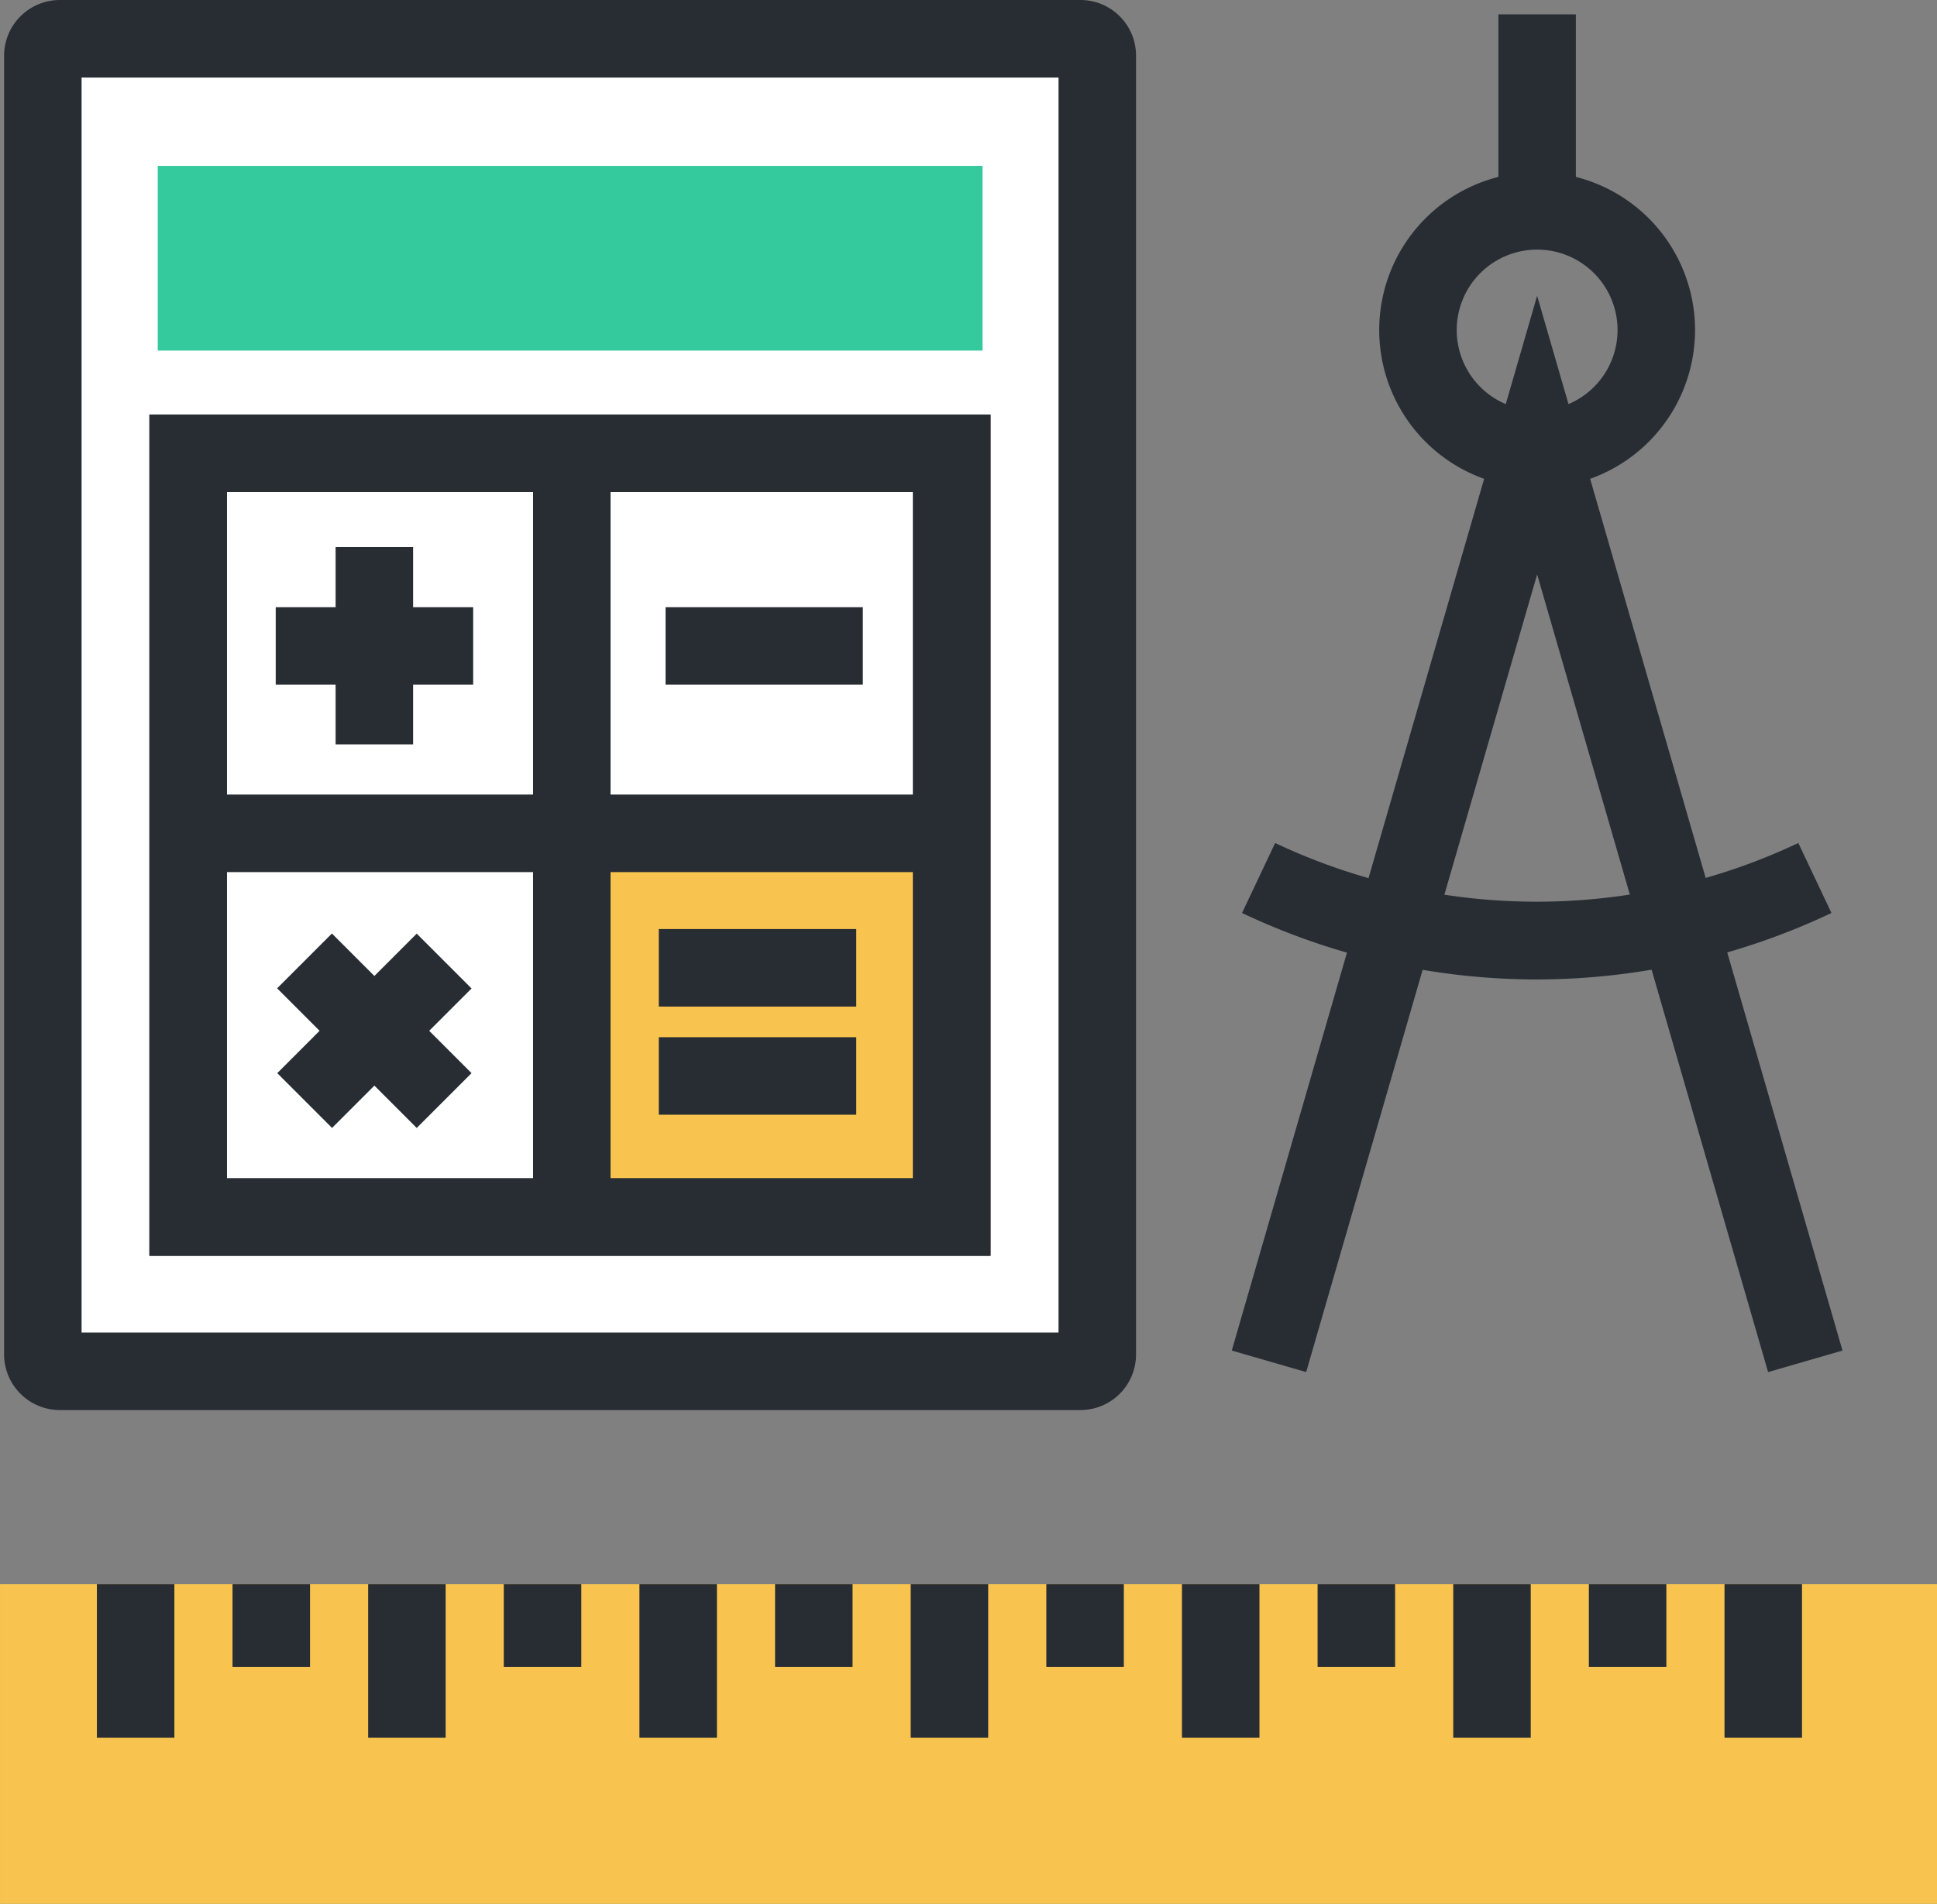 <?xml version="1.0" standalone="no"?><!DOCTYPE svg PUBLIC "-//W3C//DTD SVG 1.1//EN" "http://www.w3.org/Graphics/SVG/1.1/DTD/svg11.dtd"><svg t="1636882141158" class="icon" viewBox="0 0 1042 1024" version="1.1" xmlns="http://www.w3.org/2000/svg" p-id="4718" xmlns:xlink="http://www.w3.org/1999/xlink" width="203.516" height="200"><rect x="0" y="0" width="1042" height="1024" fill="#808080" stroke="none"/><defs><style type="text/css"></style></defs><path d="M0 852.013h1042.345v171.987H0z" fill="#F8C44F" p-id="4719"></path><path d="M52.117 852.013h41.694v82.658H52.117zM125.081 852.013h41.694v44.508h-41.694zM198.046 852.013h41.694v82.658h-41.694zM271.01 852.013h41.694v44.508h-41.694zM343.974 852.013h41.694v82.658h-41.694zM416.938 852.013h41.694v44.508h-41.694zM489.902 852.013h41.694v82.658h-41.694zM562.866 852.013h41.694v44.508h-41.694zM635.831 852.013h41.694v82.658h-41.694zM708.795 852.013h41.694v44.508h-41.694zM781.759 852.013h41.694v82.658h-41.694zM854.723 852.013h41.694v44.508h-41.694zM927.687 852.013h41.694v82.658h-41.694z" fill="#282D33" p-id="4720"></path><path d="M23.036 20.847m9.068 0l549.107 0q9.068 0 9.068 9.068l0 698.58q0 9.068-9.068 9.068l-549.107 0q-9.068 0-9.068-9.068l0-698.58q0-9.068 9.068-9.068Z" fill="#FFFFFF" p-id="4721"></path><path d="M581.316 758.41H32.104a30.02 30.02 0 0 1-29.915-29.915v-698.371A30.02 30.02 0 0 1 32.104 0h549.212a29.915 29.915 0 0 1 29.811 29.915v698.371a29.915 29.915 0 0 1-29.811 30.124z m-537.433-41.694h525.55V41.694H43.883z" fill="#282D33" p-id="4722"></path><path d="M302.906 445.081h208.99v208.99H302.906z" fill="#F8C44F" p-id="4723"></path><path d="M460.508 578.71z" fill="#FFFFFF" p-id="4724"></path><path d="M354.397 557.863h106.215v41.694H354.397z" fill="#282D33" p-id="4725"></path><path d="M460.508 520.547z" fill="#FFFFFF" p-id="4726"></path><path d="M354.397 499.7h106.215v41.694H354.397z" fill="#282D33" p-id="4727"></path><path d="M532.847 675.44H80.365V222.958h452.482z m-410.788-41.694h369.094V264.651H122.059z" fill="#282D33" p-id="4728"></path><path d="M84.847 89.225h443.726v99.336H84.847z" fill="#34CA9D" p-id="4729"></path><path d="M532.847 675.44H80.365V222.958h452.482z m-410.788-41.694h369.094V264.651H122.059z" fill="#282D33" p-id="4730"></path><path d="M307.596 243.805z" fill="#FFFFFF" p-id="4731"></path><path d="M286.749 243.805h41.694V652.508h-41.694z" fill="#282D33" p-id="4732"></path><path d="M512 448.208z" fill="#FFFFFF" p-id="4733"></path><path d="M103.192 427.362h408.704v41.694H103.192z" fill="#282D33" p-id="4734"></path><path d="M254.541 347.414z" fill="#FFFFFF" p-id="4735"></path><path d="M148.326 326.567h106.215v41.694H148.326z" fill="#282D33" p-id="4736"></path><path d="M201.381 400.469z" fill="#FFFFFF" p-id="4737"></path><path d="M180.534 294.254h41.694v106.111h-41.694z" fill="#282D33" p-id="4738"></path><path d="M464.156 347.414z" fill="#FFFFFF" p-id="4739"></path><path d="M358.046 326.567h106.111v41.694H358.046z" fill="#282D33" p-id="4740"></path><path d="M239.01 591.948l-75.153-75.049z" fill="#FFFFFF" p-id="4741"></path><path d="M149.076 531.575l29.478-29.488 75.111 75.111-29.488 29.478z" fill="#282D33" p-id="4742"></path><path d="M163.857 591.948l75.153-75.049z" fill="#FFFFFF" p-id="4743"></path><path d="M149.149 577.199l75.028-75.038 29.488 29.488-75.038 75.028zM951.14 737.98L826.893 308.951 702.645 737.98l-40.026-11.57 164.274-567.349 164.274 567.349-40.026 11.57z" fill="#282D33" p-id="4744"></path><path d="M826.893 262.463A84.951 84.951 0 1 1 911.844 177.199a84.951 84.951 0 0 1-84.951 85.264z m0-128.208A43.257 43.257 0 1 0 870.15 177.199a43.257 43.257 0 0 0-43.257-42.945z" fill="#282D33" p-id="4745"></path><path d="M806.046 7.713h41.694v98.085h-41.694zM826.893 526.801a370.554 370.554 0 0 1-158.749-35.752l17.824-37.629a329.485 329.485 0 0 0 281.433 0l17.824 37.629a370.971 370.971 0 0 1-158.332 35.752z" fill="#282D33" p-id="4746"></path></svg>